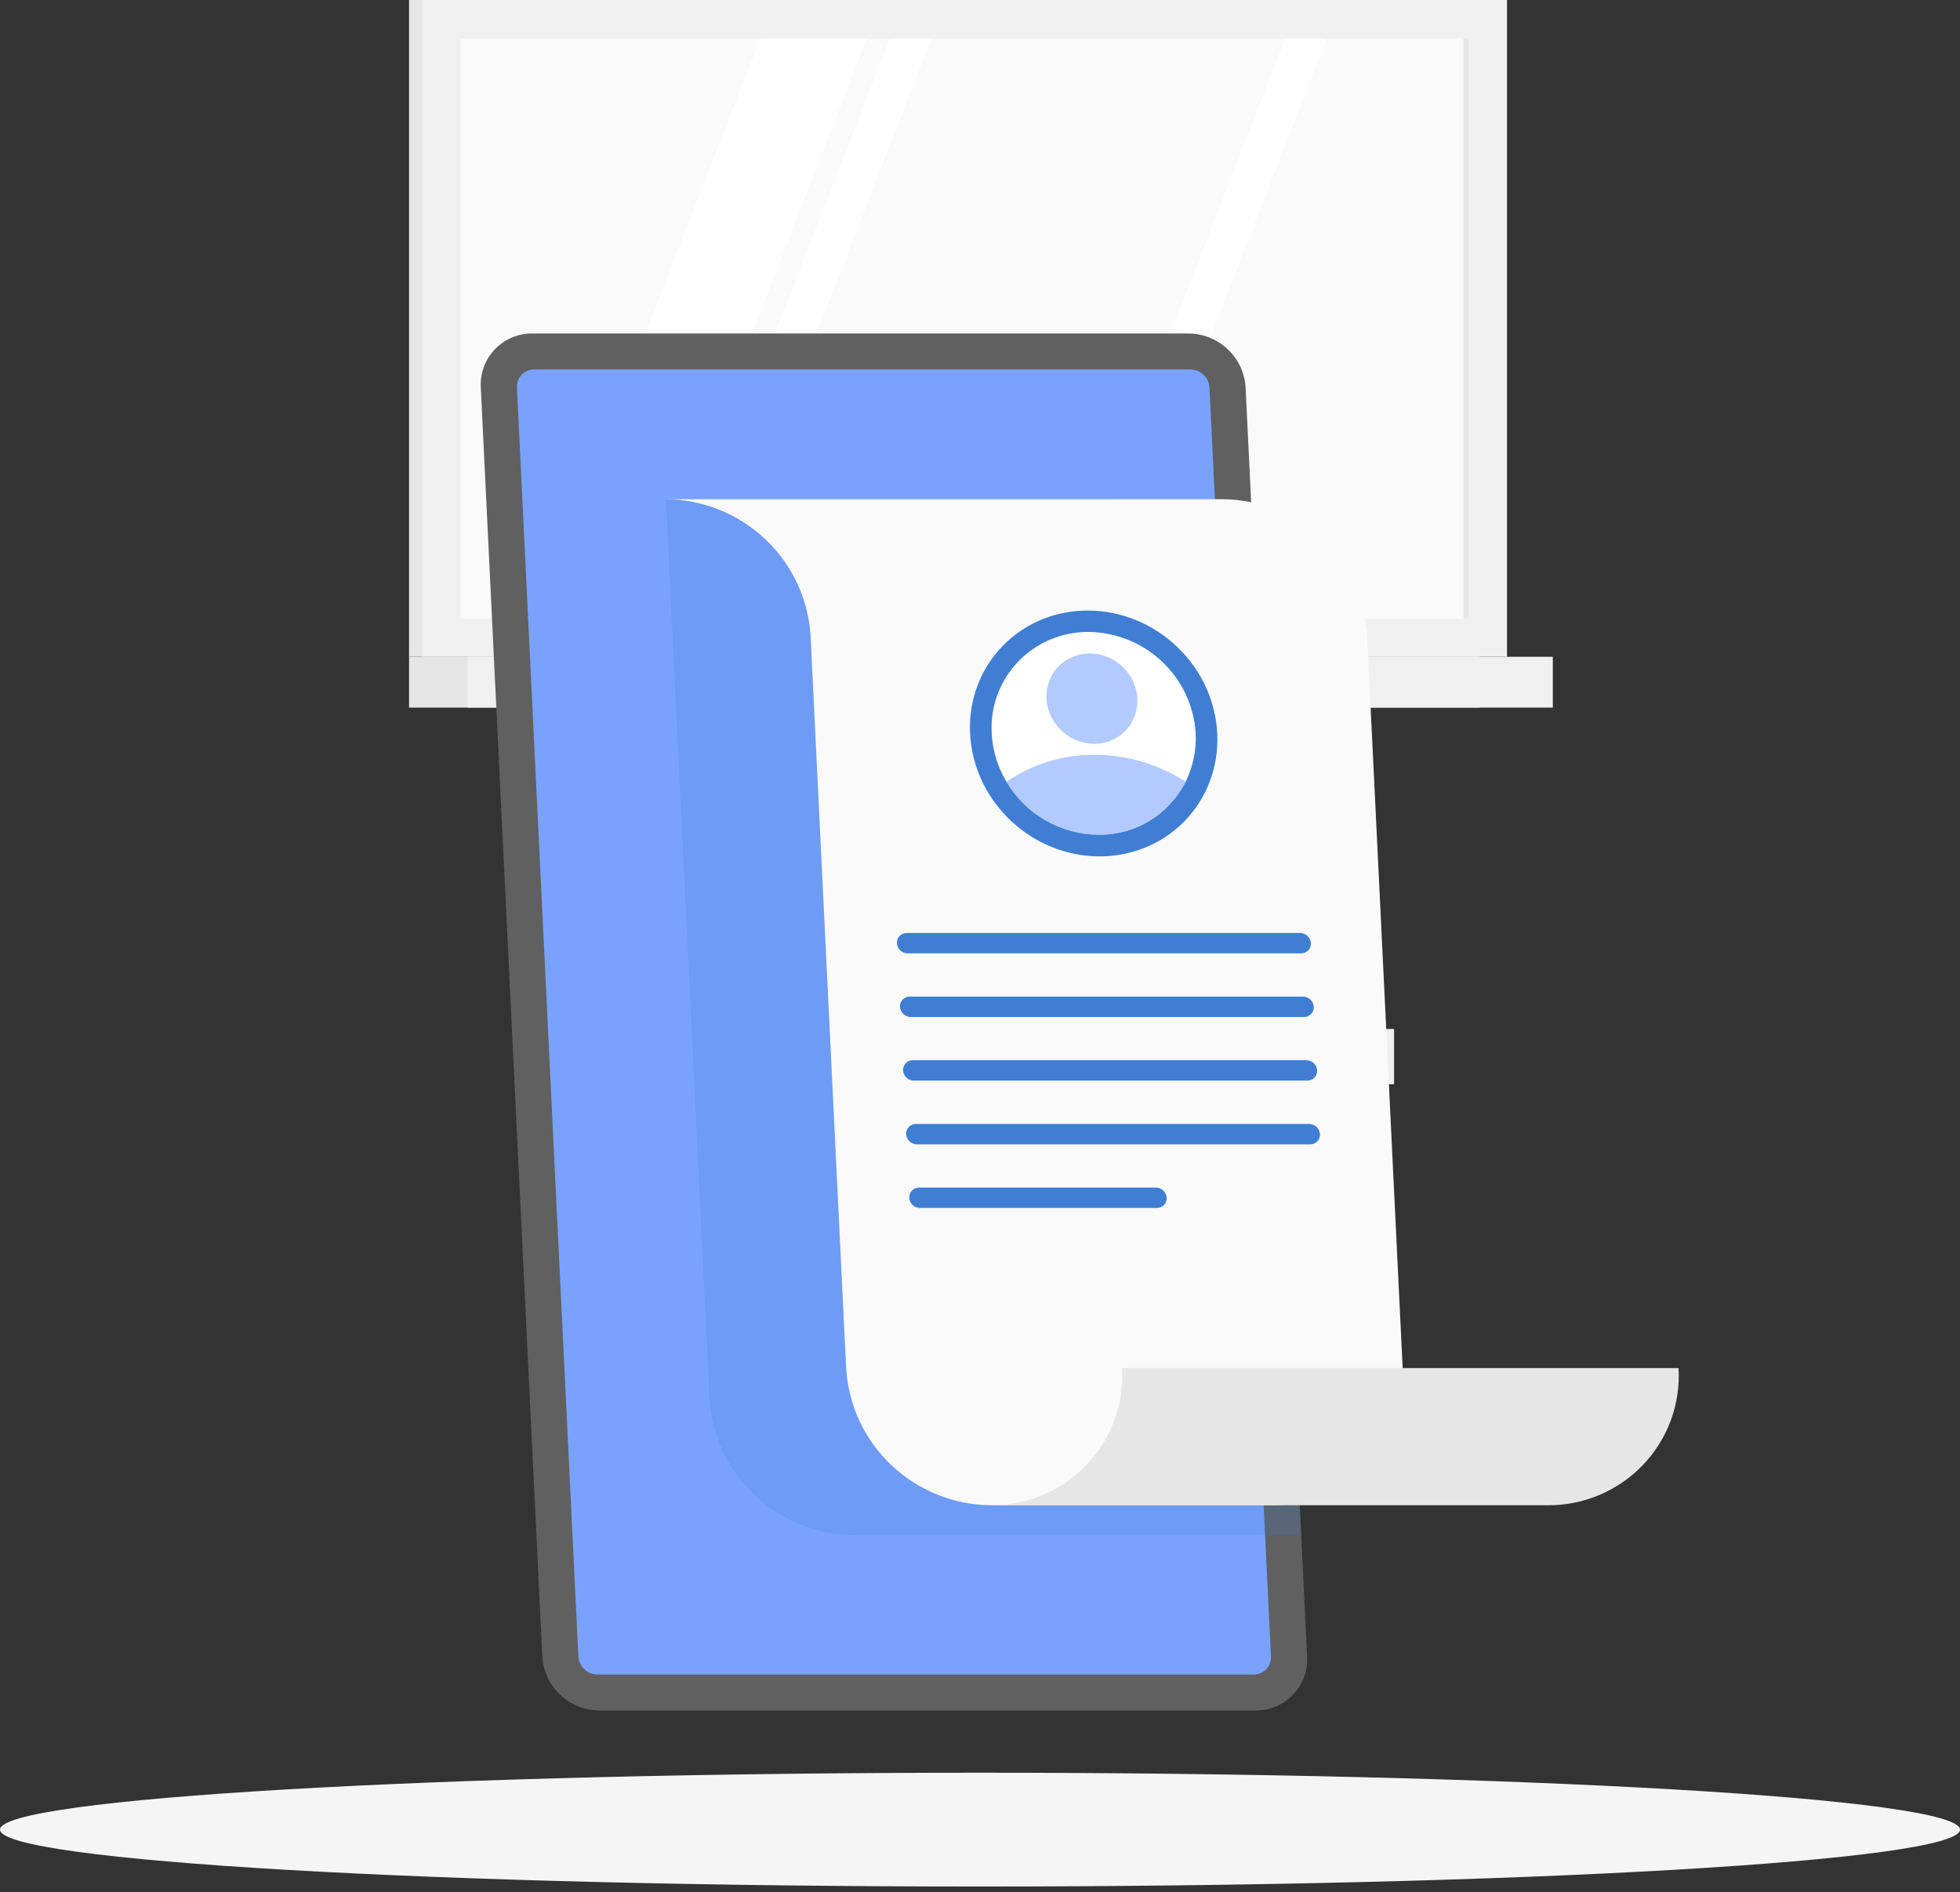 <svg width="230" height="222" viewBox="0 0 230 222" fill="none" xmlns="http://www.w3.org/2000/svg">
<rect x="0" y="0" width="230" height="222" fill="#333333" stroke="none"/>
<path d="M173.617 0H48V77.058H173.617V0Z" fill="#E6E6E6"/>
<path d="M176.844 0H49.507V77.057H176.844V0Z" fill="#F0F0F0"/>
<path d="M173.617 77.063H48V83.026H173.617V77.063Z" fill="#E6E6E6"/>
<path d="M182.218 77.063H54.881V83.026H182.218V77.063Z" fill="#F0F0F0"/>
<path d="M172.324 72.569V4.494L54.026 4.494V72.569L172.324 72.569Z" fill="#FAFAFA"/>
<path d="M62.708 72.569L89.226 4.494H101.741L75.223 72.569H62.708Z" fill="white"/>
<path d="M77.916 72.569L104.434 4.494H109.31L82.791 72.569H77.916Z" fill="white"/>
<path d="M124.311 72.569L150.829 4.494H155.704L129.192 72.569H124.311Z" fill="white"/>
<path d="M172.317 72.569V4.494H171.742V72.569H172.317Z" fill="#E6E6E6"/>
<path d="M87.827 119.305L88.011 120.738H132.27L132.092 119.305H87.827Z" fill="#E6E6E6"/>
<path d="M90.13 118.113L84.3 94.498H126.103L131.933 118.113H90.13Z" fill="white"/>
<path d="M100.729 119.305L100.906 120.738H149.643L149.465 119.305H100.729Z" fill="#F0F0F0"/>
<path d="M95.254 127.219L163.587 127.219V120.737L95.254 120.737V127.219Z" fill="#F0F0F0"/>
<path d="M94.547 127.219H90.864V177.358H94.547V127.219Z" fill="#F0F0F0"/>
<path d="M127.205 127.219H121.902V177.358H127.205V127.219Z" fill="#E6E6E6"/>
<path d="M128.878 127.219H125.194V177.358H128.878V127.219Z" fill="#F0F0F0"/>
<path d="M115 221.353C178.513 221.353 230 218.364 230 214.677C230 210.989 178.513 208 115 208C51.487 208 0 210.989 0 214.677C0 218.364 51.487 221.353 115 221.353Z" fill="#F5F5F5"/>
<path d="M139.52 39.128H62.473C61.65 39.123 60.835 39.285 60.078 39.605C59.32 39.925 58.637 40.395 58.07 40.988C57.503 41.581 57.064 42.283 56.78 43.05C56.496 43.819 56.374 44.636 56.42 45.453L63.639 194.379C63.742 196.075 64.486 197.671 65.723 198.844C66.96 200.017 68.597 200.681 70.306 200.703H147.332C148.155 200.709 148.97 200.547 149.727 200.227C150.485 199.907 151.168 199.436 151.735 198.844C152.302 198.251 152.741 197.549 153.025 196.781C153.309 196.013 153.431 195.196 153.385 194.379L146.166 45.453C146.064 43.76 145.322 42.168 144.09 40.995C142.857 39.823 141.225 39.156 139.52 39.128Z" fill="#606060"/>
<path d="M70.09 196.487C69.522 196.473 68.981 196.249 68.57 195.859C68.159 195.47 67.909 194.942 67.869 194.379L60.661 45.453C60.648 45.181 60.691 44.91 60.786 44.655C60.882 44.4 61.028 44.167 61.217 43.97C61.406 43.773 61.633 43.616 61.884 43.508C62.136 43.401 62.406 43.345 62.68 43.345H139.706C140.274 43.357 140.817 43.58 141.228 43.97C141.639 44.36 141.889 44.889 141.927 45.453L149.146 194.379C149.158 194.65 149.116 194.922 149.021 195.176C148.925 195.431 148.779 195.664 148.591 195.861C148.403 196.058 148.177 196.215 147.926 196.322C147.675 196.43 147.405 196.486 147.132 196.487H70.09Z" fill="#79A2FF"/>
<path opacity="0.2" d="M130.615 58.571H78.145L83.259 164.037C83.509 168.357 85.399 172.423 88.547 175.411C91.696 178.399 95.868 180.086 100.219 180.133H152.69L147.581 74.666C147.334 70.344 145.444 66.277 142.294 63.288C139.144 60.299 134.969 58.613 130.615 58.571Z" fill="#3F7ED3"/>
<path d="M143.468 58.571H78.16C82.513 58.616 86.685 60.303 89.834 63.291C92.983 66.279 94.872 70.345 95.121 74.666L99.292 160.521C99.541 164.842 101.431 168.907 104.58 171.895C107.728 174.883 111.9 176.571 116.252 176.617H149.181C151.278 176.639 153.357 176.232 155.288 175.42C157.219 174.609 158.962 173.411 160.409 171.902C161.855 170.392 162.973 168.603 163.694 166.645C164.415 164.687 164.723 162.603 164.599 160.521L160.433 74.666C160.186 70.344 158.296 66.277 155.146 63.288C151.996 60.299 147.821 58.613 143.468 58.571Z" fill="#FAFAFA"/>
<path d="M131.666 160.522C131.79 162.602 131.483 164.685 130.763 166.642C130.044 168.599 128.927 170.388 127.482 171.898C126.038 173.407 124.296 174.605 122.366 175.417C120.436 176.229 118.359 176.638 116.264 176.618H181.566C183.662 176.638 185.739 176.229 187.669 175.417C189.6 174.606 191.341 173.408 192.786 171.898C194.231 170.389 195.348 168.6 196.069 166.643C196.789 164.686 197.097 162.602 196.973 160.522H131.666Z" fill="#E6E6E6"/>
<path d="M152.664 111.861H106.511C106.187 111.858 105.877 111.732 105.643 111.51C105.409 111.288 105.268 110.986 105.249 110.665C105.24 110.51 105.264 110.356 105.317 110.211C105.371 110.065 105.454 109.933 105.561 109.82C105.669 109.708 105.798 109.619 105.941 109.559C106.084 109.498 106.238 109.467 106.394 109.468H152.547C152.874 109.467 153.19 109.59 153.428 109.812C153.667 110.035 153.811 110.34 153.83 110.665C153.839 110.821 153.815 110.978 153.76 111.124C153.705 111.271 153.62 111.405 153.51 111.517C153.401 111.629 153.269 111.718 153.123 111.777C152.977 111.837 152.821 111.865 152.664 111.861Z" fill="#3F7ED3"/>
<path d="M153.024 119.328H106.871C106.547 119.325 106.237 119.199 106.003 118.977C105.769 118.755 105.628 118.453 105.61 118.132C105.601 117.977 105.624 117.823 105.678 117.678C105.732 117.532 105.815 117.4 105.922 117.288C106.029 117.175 106.158 117.086 106.301 117.026C106.445 116.965 106.599 116.935 106.754 116.936H152.913C153.235 116.94 153.544 117.066 153.777 117.288C154.01 117.51 154.15 117.812 154.169 118.132C154.178 118.286 154.154 118.441 154.101 118.586C154.047 118.731 153.964 118.864 153.857 118.976C153.749 119.088 153.62 119.177 153.477 119.238C153.334 119.299 153.18 119.329 153.024 119.328Z" fill="#3F7ED3"/>
<path d="M153.391 126.79H107.232C106.909 126.787 106.599 126.662 106.364 126.439C106.13 126.217 105.99 125.915 105.971 125.594C105.962 125.44 105.985 125.285 106.039 125.14C106.093 124.994 106.176 124.862 106.283 124.75C106.39 124.638 106.52 124.548 106.663 124.488C106.806 124.427 106.96 124.397 107.116 124.398H153.301C153.624 124.401 153.934 124.527 154.168 124.749C154.403 124.971 154.543 125.273 154.562 125.594C154.571 125.751 154.547 125.908 154.492 126.055C154.436 126.202 154.351 126.336 154.241 126.448C154.131 126.561 153.998 126.649 153.852 126.708C153.706 126.767 153.548 126.795 153.391 126.79Z" fill="#3F7ED3"/>
<path d="M153.75 134.271H107.597C107.274 134.266 106.964 134.14 106.731 133.919C106.497 133.697 106.356 133.395 106.336 133.075C106.327 132.92 106.35 132.765 106.404 132.62C106.458 132.475 106.541 132.342 106.648 132.23C106.755 132.118 106.884 132.029 107.027 131.969C107.171 131.908 107.325 131.877 107.48 131.878H153.634C153.957 131.882 154.267 132.007 154.501 132.229C154.736 132.451 154.876 132.753 154.895 133.075C154.904 133.229 154.88 133.384 154.827 133.529C154.773 133.674 154.69 133.807 154.583 133.919C154.475 134.031 154.346 134.12 154.203 134.181C154.06 134.241 153.906 134.272 153.75 134.271Z" fill="#3F7ED3"/>
<path d="M135.762 141.738H107.957C107.634 141.735 107.324 141.61 107.09 141.388C106.855 141.165 106.715 140.863 106.696 140.542C106.687 140.388 106.711 140.233 106.764 140.088C106.818 139.943 106.901 139.81 107.008 139.698C107.116 139.586 107.245 139.497 107.388 139.436C107.531 139.376 107.685 139.345 107.841 139.346H135.645C135.969 139.349 136.279 139.475 136.513 139.697C136.747 139.919 136.888 140.221 136.907 140.542C136.915 140.697 136.892 140.851 136.838 140.996C136.785 141.142 136.702 141.274 136.594 141.386C136.487 141.499 136.358 141.588 136.215 141.648C136.071 141.709 135.917 141.739 135.762 141.738Z" fill="#3F7ED3"/>
<path d="M138.968 96.381C144.43 90.818 144.098 81.687 138.227 75.988C132.356 70.289 123.169 70.178 117.707 75.742C112.246 81.305 112.578 90.435 118.449 96.135C124.32 101.834 133.507 101.944 138.968 96.381Z" fill="#3F7ED3"/>
<path d="M140.304 86.051C140.404 88.01 140.001 89.961 139.133 91.722C138.191 93.61 136.734 95.196 134.927 96.298C133.121 97.4 131.039 97.973 128.92 97.952C126.727 97.935 124.577 97.352 122.68 96.26C120.782 95.168 119.203 93.604 118.097 91.722C117.065 90 116.473 88.053 116.374 86.051C116.283 84.513 116.51 82.973 117.042 81.526C117.575 80.079 118.401 78.756 119.469 77.64C120.537 76.524 121.825 75.638 123.252 75.038C124.679 74.438 126.215 74.136 127.764 74.151C130.98 74.19 134.062 75.44 136.388 77.648C138.715 79.856 140.114 82.859 140.304 86.051Z" fill="white"/>
<path opacity="0.4" d="M139.133 91.723C138.192 93.611 136.734 95.197 134.928 96.299C133.121 97.401 131.039 97.974 128.92 97.953C126.728 97.936 124.577 97.353 122.68 96.261C120.783 95.169 119.203 93.605 118.097 91.723C121.147 89.642 124.765 88.538 128.464 88.561C132.253 88.568 135.959 89.666 139.133 91.723Z" fill="#407BFF"/>
<path opacity="0.4" d="M132.044 85.766C134.052 83.721 133.931 80.365 131.773 78.27C129.616 76.176 126.239 76.137 124.231 78.182C122.223 80.227 122.345 83.583 124.502 85.677C126.659 87.772 130.036 87.811 132.044 85.766Z" fill="#407BFF"/>
</svg>
